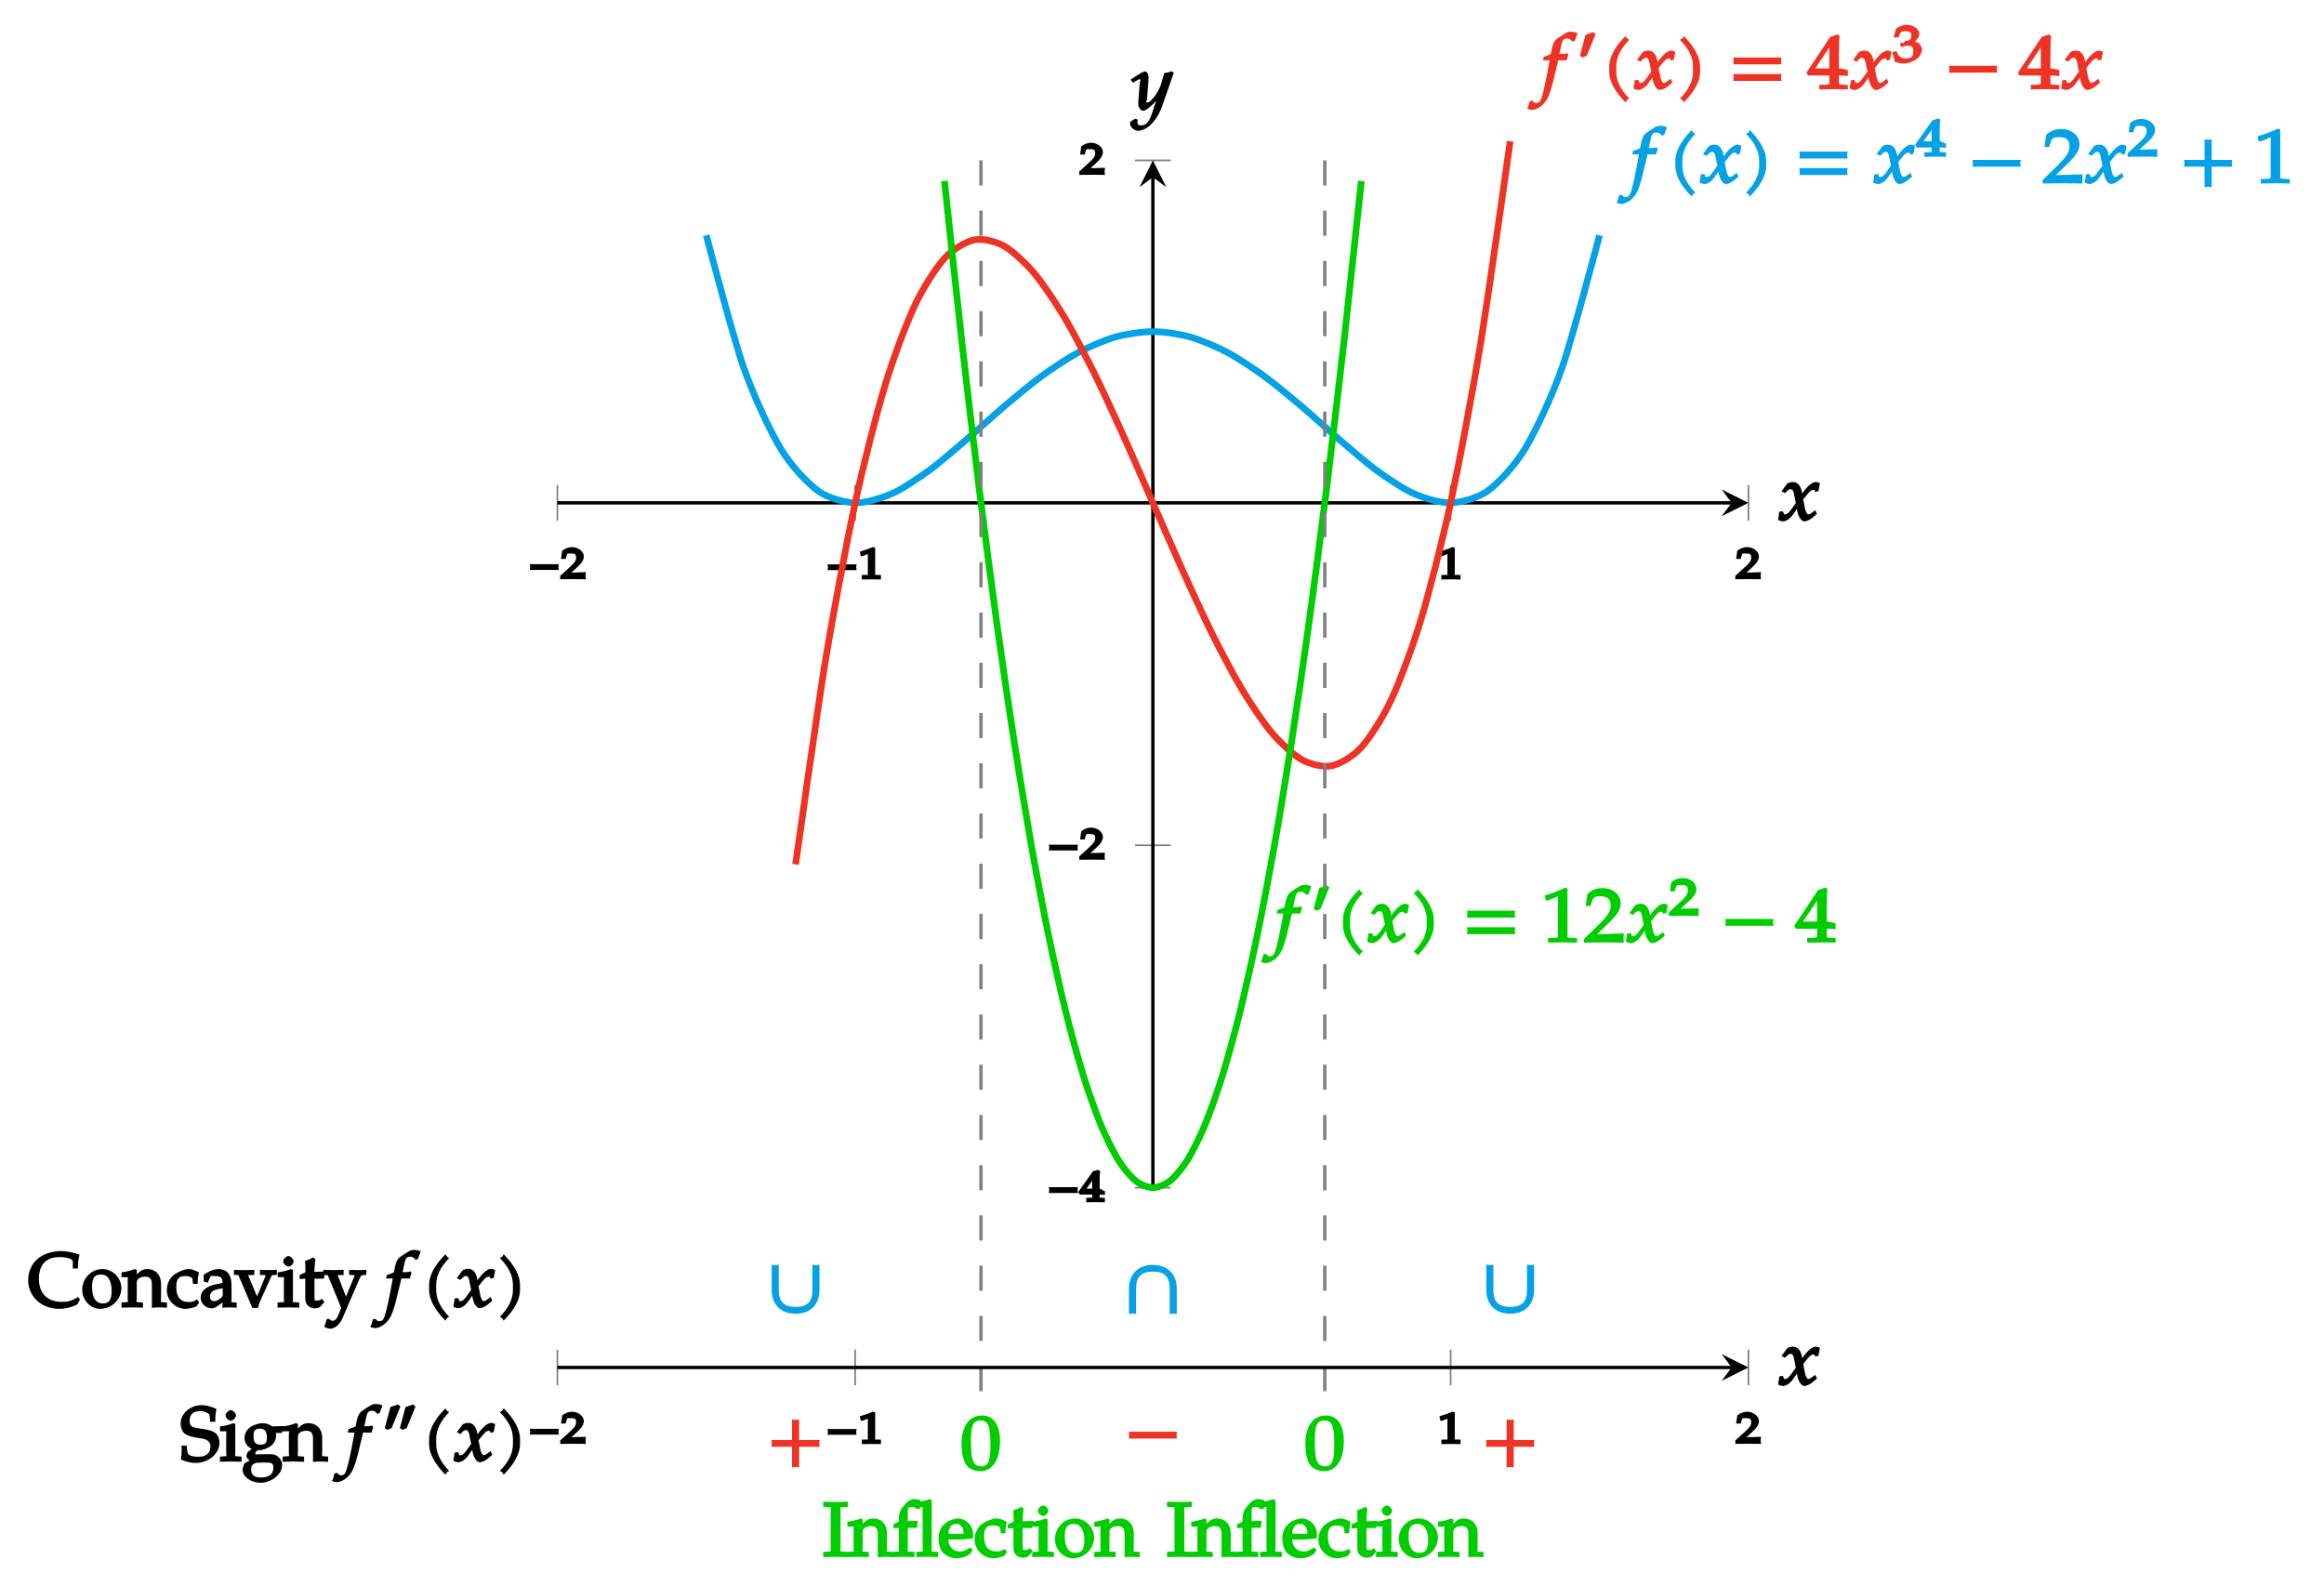 <?xml version="1.0" encoding="UTF-8"?>
<svg xmlns="http://www.w3.org/2000/svg" xmlns:xlink="http://www.w3.org/1999/xlink" width="276.56pt" height="188.75pt" viewBox="0 0 276.56 188.75" version="1.1">
<defs>
<g>
<symbol overflow="visible" id="glyph0-0">
<path style="stroke:none;" d=""/>
</symbol>
<symbol overflow="visible" id="glyph0-1">
<path style="stroke:none;" d="M 3.594 -1.281 C 3.578 -1.328 3.578 -1.391 3.578 -1.438 C 3.578 -1.484 3.578 -1.531 3.625 -1.781 L 0.156 -1.781 C 0.203 -1.531 0.219 -1.484 0.219 -1.438 C 0.219 -1.391 0.203 -1.328 0.156 -1.094 L 3.625 -1.094 Z M 3.594 -1.281 "/>
</symbol>
<symbol overflow="visible" id="glyph0-2">
<path style="stroke:none;" d="M 3.031 -0.172 C 3.016 -0.281 3.016 -0.328 3.016 -0.406 C 3.016 -0.469 3.016 -0.516 3.062 -0.828 L 0.812 -0.766 L 0.953 -0.438 L 2.016 -1.406 C 2.578 -1.906 2.812 -2.328 2.812 -2.703 C 2.812 -3.266 2.156 -3.812 1.422 -3.812 C 1 -3.812 0.578 -3.656 0.234 -3.375 L 0.094 -2.406 L 0.641 -2.406 L 0.766 -2.828 C 0.859 -3.109 0.875 -3.047 1.266 -3.047 C 1.766 -3.047 1.891 -2.969 1.891 -2.547 C 1.891 -2.172 1.703 -1.938 1.047 -1.344 L 0 -0.391 L 0 0.016 L 1.5 0 L 3.062 0.016 Z M 3.031 -0.172 "/>
</symbol>
<symbol overflow="visible" id="glyph0-3">
<path style="stroke:none;" d="M 2.734 -0.172 L 2.734 -0.516 L 2.234 -0.531 C 1.906 -0.547 2.047 -0.406 2.047 -0.672 L 2.047 -3.766 L 1.781 -3.844 C 1.391 -3.672 0.984 -3.531 0.219 -3.297 L 0.328 -2.766 L 0.547 -2.766 L 1.297 -3.062 L 1.328 -3.062 C 1.359 -3.062 1.172 -3.203 1.172 -3.078 L 1.172 -0.672 C 1.172 -0.406 1.297 -0.547 0.984 -0.531 L 0.453 -0.516 L 0.453 0.016 L 1.625 0 L 2.734 0.016 Z M 2.734 -0.172 "/>
</symbol>
<symbol overflow="visible" id="glyph0-4">
<path style="stroke:none;" d="M 3.047 -0.172 L 3.047 -0.516 L 2.578 -0.531 C 2.281 -0.547 2.422 -0.422 2.422 -0.719 L 2.422 -0.906 C 2.562 -0.906 2.688 -0.891 3.047 -0.859 L 3.047 -1.422 L 2.984 -1.297 C 2.984 -1.297 2.562 -1.609 2.375 -1.609 L 2.422 -1.609 L 2.422 -2.109 C 2.422 -2.984 2.438 -3.422 2.484 -3.734 L 2.188 -3.844 L 1.625 -3.672 L -0.125 -1.219 L 0.062 -0.906 L 1.531 -0.906 L 1.531 -0.719 C 1.531 -0.422 1.672 -0.547 1.375 -0.531 L 0.828 -0.516 L 0.828 0.016 L 1.953 0 L 3.047 0.016 Z M 1.734 -1.609 L 0.859 -1.609 L 1.875 -3.031 L 1.531 -3.172 L 1.531 -1.609 Z M 1.734 -1.609 "/>
</symbol>
<symbol overflow="visible" id="glyph1-0">
<path style="stroke:none;" d=""/>
</symbol>
<symbol overflow="visible" id="glyph1-1">
<path style="stroke:none;" d="M 4.125 -6.734 C 3.969 -6.797 3.672 -6.844 3.438 -6.844 C 3.344 -6.844 3.062 -6.781 2.938 -6.703 C 2.875 -6.688 1.953 -6.094 1.719 -5.891 C 1.5 -5.688 1.344 -5.312 1.234 -4.812 L 1.109 -4.172 C 0.859 -4.047 0.656 -3.984 0.281 -3.859 L 0.172 -3.438 L 0.969 -3.438 L 0.906 -3.062 C 0.594 -1.312 0.25 0.344 0.031 0.969 C -0.156 1.5 -0.266 1.641 -0.625 1.641 C -0.859 1.641 -0.859 1.609 -1.078 1.359 L -1.422 1.438 C -1.469 1.766 -1.562 2.094 -1.703 2.312 C -1.531 2.406 -1.25 2.469 -1.141 2.469 C -0.75 2.469 -0.109 2.156 0.266 1.734 C 0.859 1.094 1.109 0.375 1.844 -2.781 C 1.891 -3 1.969 -3.281 1.984 -3.438 L 3.016 -3.438 C 3.078 -3.734 3.141 -3.953 3.203 -4.078 L 3.078 -4.281 L 2.938 -4.25 C 2.703 -4.188 2.594 -4.188 2.125 -4.188 L 2.141 -4.188 L 2.328 -5.062 C 2.484 -5.828 2.594 -6.031 3.047 -6.031 C 3.344 -6.031 3.484 -5.938 3.688 -5.656 L 3.969 -5.766 L 4.234 -6.453 L 4.297 -6.656 Z M 4.125 -6.734 "/>
</symbol>
<symbol overflow="visible" id="glyph1-2">
<path style="stroke:none;" d="M 3.188 -5.938 C 3.141 -5.969 3.094 -6 3.047 -6.047 C 3 -6.094 2.969 -6.141 2.875 -6.328 C 1.609 -5.078 0.922 -3.812 0.922 -2.672 L 0.922 -2.078 C 0.922 -0.938 1.609 0.328 2.875 1.578 C 2.969 1.375 3 1.344 3.047 1.297 C 3.094 1.25 3.141 1.203 3.312 1.125 C 2.203 -0.016 1.766 -1.047 1.766 -2.078 L 1.766 -2.672 C 1.766 -3.719 2.203 -4.734 3.312 -5.875 Z M 3.188 -5.938 "/>
</symbol>
<symbol overflow="visible" id="glyph1-3">
<path style="stroke:none;" d="M 4.938 -4.469 C 4.812 -4.531 4.625 -4.594 4.531 -4.594 C 4.141 -4.594 3.625 -4.234 3.016 -3.406 L 2.656 -2.922 L 2.938 -2.812 L 2.875 -3.25 C 2.75 -4.141 2.344 -4.594 1.766 -4.594 C 1.5 -4.594 1.172 -4.484 1.078 -4.375 L 0.422 -3.484 L 0.844 -3.266 C 1.203 -3.641 1.297 -3.734 1.484 -3.734 C 1.797 -3.734 1.859 -3.5 2.016 -2.625 L 2.125 -2.094 L 1.781 -1.609 C 1.359 -1 1.141 -0.75 0.875 -0.75 C 0.719 -0.75 0.766 -0.656 0.75 -0.703 L 0.578 -1.109 L 0.141 -1.047 C 0.141 -0.75 0.109 -0.625 0.047 -0.344 C 0.031 -0.234 0.031 -0.203 0.016 -0.078 C 0.203 0.031 0.484 0.094 0.594 0.094 C 0.922 0.094 1.406 -0.203 1.719 -0.625 L 2.453 -1.672 L 2.188 -1.766 L 2.297 -1.141 C 2.438 -0.391 2.812 0.094 3.156 0.094 C 3.375 0.094 3.797 -0.094 4.109 -0.344 L 4.641 -0.797 L 4.438 -1.234 C 3.922 -0.844 3.797 -0.75 3.641 -0.75 C 3.484 -0.75 3.469 -0.797 3.375 -0.984 C 3.281 -1.141 3.219 -1.375 3.172 -1.641 L 3 -2.516 L 3.297 -2.891 C 3.766 -3.469 3.906 -3.641 4.219 -3.641 C 4.375 -3.641 4.328 -3.703 4.438 -3.406 L 4.812 -3.5 L 4.984 -4.438 Z M 4.938 -4.469 "/>
</symbol>
<symbol overflow="visible" id="glyph1-4">
<path style="stroke:none;" d="M 2.875 -2.078 L 2.875 -2.672 C 2.875 -3.812 2.172 -5.078 0.922 -6.328 C 0.828 -6.141 0.797 -6.094 0.75 -6.047 C 0.703 -6 0.656 -5.969 0.469 -5.875 C 1.594 -4.734 2.031 -3.719 2.031 -2.672 L 2.031 -2.078 C 2.031 -1.047 1.594 -0.016 0.469 1.125 C 0.656 1.203 0.703 1.25 0.75 1.297 C 0.797 1.344 0.828 1.375 0.922 1.578 C 2.172 0.328 2.875 -0.938 2.875 -2.078 Z M 2.875 -2.078 "/>
</symbol>
<symbol overflow="visible" id="glyph1-5">
<path style="stroke:none;" d="M 6.25 -3.094 C 6.234 -3.188 6.219 -3.281 6.219 -3.359 C 6.219 -3.453 6.234 -3.547 6.281 -3.766 L 0.531 -3.766 C 0.578 -3.547 0.578 -3.453 0.578 -3.359 C 0.578 -3.281 0.578 -3.188 0.531 -2.953 L 6.281 -2.953 Z M 6.25 -1.125 C 6.234 -1.203 6.219 -1.297 6.219 -1.391 C 6.219 -1.484 6.234 -1.562 6.281 -1.797 L 0.531 -1.797 C 0.578 -1.562 0.578 -1.484 0.578 -1.391 C 0.578 -1.297 0.578 -1.203 0.531 -0.984 L 6.281 -0.984 Z M 6.25 -1.125 "/>
</symbol>
<symbol overflow="visible" id="glyph1-6">
<path style="stroke:none;" d="M 6.25 -2.109 C 6.234 -2.203 6.219 -2.281 6.219 -2.375 C 6.219 -2.469 6.234 -2.562 6.281 -2.781 L 0.531 -2.781 C 0.578 -2.562 0.578 -2.469 0.578 -2.375 C 0.578 -2.281 0.578 -2.203 0.531 -1.969 L 6.281 -1.969 Z M 6.25 -2.109 "/>
</symbol>
<symbol overflow="visible" id="glyph1-7">
<path style="stroke:none;" d="M 4.812 -0.109 C 4.797 -0.297 4.797 -0.391 4.797 -0.516 C 4.797 -0.625 4.797 -0.719 4.828 -1.062 L 1.641 -0.969 L 3.172 -2.453 C 4.109 -3.375 4.453 -3.969 4.453 -4.641 C 4.453 -5.672 3.547 -6.453 2.297 -6.453 C 1.594 -6.453 1 -6.234 0.484 -5.75 L 0.297 -4.328 L 0.859 -4.328 L 1.031 -4.875 C 1.188 -5.406 1.391 -5.484 2.047 -5.484 C 2.891 -5.484 3.266 -5.141 3.266 -4.375 C 3.266 -3.703 2.891 -3.141 1.797 -2.062 L 0.078 -0.391 L 0.078 0.031 L 2.438 0 L 4.828 0.031 Z M 4.812 -0.109 "/>
</symbol>
<symbol overflow="visible" id="glyph1-8">
<path style="stroke:none;" d="M 6.25 -2.109 C 6.234 -2.203 6.219 -2.281 6.219 -2.375 C 6.219 -2.469 6.234 -2.562 6.281 -2.781 L 3.828 -2.781 L 3.828 -5.234 C 3.594 -5.188 3.5 -5.172 3.406 -5.172 C 3.312 -5.172 3.234 -5.188 2.984 -5.234 L 2.984 -2.781 L 0.531 -2.781 C 0.578 -2.562 0.578 -2.469 0.578 -2.375 C 0.578 -2.281 0.578 -2.203 0.531 -1.969 L 2.984 -1.969 L 2.984 0.484 C 3.234 0.438 3.312 0.422 3.406 0.422 C 3.5 0.422 3.594 0.438 3.828 0.484 L 3.828 -1.969 L 6.281 -1.969 Z M 6.25 -2.109 "/>
</symbol>
<symbol overflow="visible" id="glyph1-9">
<path style="stroke:none;" d="M 4.328 -0.109 L 4.328 -0.5 L 3.672 -0.531 C 3.125 -0.562 3.188 -0.531 3.188 -1 L 3.188 -6.406 L 2.891 -6.5 C 2.266 -6.188 1.562 -5.922 0.5 -5.578 L 0.609 -4.984 L 0.844 -4.984 L 2.109 -5.5 L 2.141 -5.5 C 2.188 -5.5 2.047 -5.562 2.047 -5.344 L 2.047 -1 C 2.047 -0.531 2.109 -0.562 1.578 -0.531 L 0.875 -0.5 L 0.875 0.031 L 2.641 0 L 4.328 0.031 Z M 4.328 -0.109 "/>
</symbol>
<symbol overflow="visible" id="glyph1-10">
<path style="stroke:none;" d="M 4.859 -0.109 L 4.859 -0.5 L 4.234 -0.531 C 3.766 -0.562 3.797 -0.547 3.797 -1.078 L 3.797 -1.625 C 4.219 -1.625 4.438 -1.609 4.859 -1.562 L 4.859 -2.359 L 4.812 -2.266 C 4.812 -2.266 4.219 -2.469 3.906 -2.469 L 3.797 -2.469 L 3.797 -3.578 C 3.797 -5.172 3.828 -5.953 3.875 -6.391 L 3.594 -6.5 L 2.766 -6.219 L -0.062 -1.969 L 0.125 -1.625 L 2.656 -1.625 L 2.656 -1.078 C 2.656 -0.547 2.719 -0.562 2.25 -0.531 L 1.469 -0.516 L 1.469 0.031 L 3.203 0 L 4.859 0.031 Z M 2.828 -2.469 L 0.984 -2.469 L 2.938 -5.391 L 2.656 -5.484 L 2.656 -2.469 Z M 2.828 -2.469 "/>
</symbol>
<symbol overflow="visible" id="glyph1-11">
<path style="stroke:none;" d="M 4.797 -3.422 C 4.797 -5.375 4 -6.453 2.656 -6.453 C 1.141 -6.453 0.219 -5.203 0.219 -3.047 C 0.219 -1.984 0.453 -0.984 0.812 -0.547 C 1.141 -0.109 1.812 0.172 2.406 0.172 C 3.891 0.172 4.797 -1.125 4.797 -3.422 Z M 3.656 -2.969 C 3.656 -1.062 3.438 -0.406 2.547 -0.406 C 1.594 -0.406 1.344 -1.172 1.344 -3.359 C 1.344 -5.25 1.547 -5.859 2.484 -5.859 C 3.438 -5.859 3.656 -5.125 3.656 -2.969 Z M 3.656 -2.969 "/>
</symbol>
<symbol overflow="visible" id="glyph1-12">
<path style="stroke:none;" d="M 6.25 -2.219 L 6.25 -5.234 C 6.016 -5.188 5.922 -5.172 5.828 -5.172 C 5.734 -5.172 5.656 -5.188 5.406 -5.234 L 5.406 -2.219 C 5.406 -0.812 4.812 -0.203 3.406 -0.203 C 2.016 -0.203 1.406 -0.812 1.406 -2.219 L 1.406 -5.234 C 1.172 -5.188 1.078 -5.172 0.984 -5.172 C 0.891 -5.172 0.812 -5.188 0.562 -5.234 L 0.562 -2.219 C 0.562 -0.469 1.656 0.609 3.406 0.609 C 5.156 0.609 6.25 -0.469 6.25 -2.219 Z M 6.25 -2.219 "/>
</symbol>
<symbol overflow="visible" id="glyph1-13">
<path style="stroke:none;" d="M 6.25 0.312 L 6.25 -2.531 C 6.25 -4.281 5.156 -5.359 3.406 -5.359 C 1.656 -5.359 0.562 -4.281 0.562 -2.531 L 0.562 0.484 C 0.812 0.438 0.891 0.422 0.984 0.422 C 1.078 0.422 1.172 0.438 1.406 0.484 L 1.406 -2.531 C 1.406 -3.938 2.016 -4.562 3.406 -4.562 C 4.812 -4.562 5.406 -3.938 5.406 -2.531 L 5.406 0.484 C 5.656 0.438 5.734 0.422 5.828 0.422 C 5.922 0.422 6.016 0.438 6.25 0.484 Z M 6.25 0.312 "/>
</symbol>
<symbol overflow="visible" id="glyph1-14">
<path style="stroke:none;" d="M 4.984 -4.469 L 4.812 -4.609 C 4.484 -4.5 4.266 -4.438 3.922 -4.406 L 3.547 -3.109 C 3.422 -2.688 3.125 -2.125 2.812 -1.688 C 2.469 -1.234 2.109 -0.875 1.891 -0.875 C 1.672 -0.875 1.844 -1.172 1.859 -1.281 L 2 -3.016 C 2.016 -3.297 2.047 -3.641 2.047 -3.891 C 2.047 -4.297 1.828 -4.594 1.656 -4.594 C 1.531 -4.594 1.281 -4.5 0.812 -4.203 L -0.094 -3.625 L 0.172 -3.25 L 0.828 -3.609 C 0.875 -3.641 0.891 -3.672 0.953 -3.672 C 1.203 -3.672 1.016 -3.359 1 -3.203 L 0.828 -1.031 L 0.828 -0.672 C 0.812 -0.297 1.172 0.094 1.406 0.094 C 1.766 0.094 2.703 -0.703 3.438 -1.719 L 3.172 -1.812 L 2.688 -0.281 C 2.188 1.312 1.859 1.828 1.172 1.828 C 0.828 1.828 0.719 1.719 0.719 1.406 C 0.719 1.359 0.719 1.297 0.766 1.141 L 0.453 1.031 L -0.141 1.406 C -0.156 1.547 -0.156 1.594 -0.156 1.641 C -0.156 2.031 0.375 2.469 0.812 2.469 C 1.844 2.469 3.078 1.234 3.656 -0.438 L 5.047 -4.422 Z M 4.984 -4.469 "/>
</symbol>
<symbol overflow="visible" id="glyph2-0">
<path style="stroke:none;" d=""/>
</symbol>
<symbol overflow="visible" id="glyph2-1">
<path style="stroke:none;" d="M 3.609 -0.156 L 3.609 -0.516 L 3.094 -0.531 C 2.75 -0.562 2.859 -0.453 2.859 -0.812 L 2.859 -1.078 C 3.078 -1.078 3.219 -1.078 3.609 -1.047 L 3.609 -1.656 L 3.547 -1.531 C 3.547 -1.531 3.078 -1.828 2.859 -1.828 L 2.859 -2.484 C 2.859 -3.547 2.859 -4.062 2.922 -4.406 L 2.641 -4.516 L 1.984 -4.312 L -0.078 -1.406 L 0.109 -1.078 L 1.891 -1.078 L 1.891 -0.812 C 1.891 -0.453 2 -0.547 1.656 -0.531 L 1.031 -0.516 L 1.031 0.031 L 2.359 0 L 3.609 0.031 Z M 2.078 -1.828 L 0.922 -1.828 L 2.219 -3.625 L 1.891 -3.75 L 1.891 -1.828 Z M 2.078 -1.828 "/>
</symbol>
<symbol overflow="visible" id="glyph2-2">
<path style="stroke:none;" d="M 3.578 -0.156 C 3.562 -0.281 3.562 -0.344 3.562 -0.438 C 3.562 -0.516 3.562 -0.562 3.609 -0.875 L 0.969 -0.812 L 1.109 -0.516 L 2.375 -1.672 C 3.062 -2.281 3.328 -2.734 3.328 -3.188 C 3.328 -3.875 2.594 -4.484 1.703 -4.484 C 1.203 -4.484 0.719 -4.312 0.328 -3.969 L 0.172 -2.891 L 0.734 -2.891 L 0.875 -3.344 C 0.984 -3.688 1.047 -3.656 1.516 -3.656 C 2.125 -3.656 2.312 -3.516 2.312 -3.016 C 2.312 -2.562 2.078 -2.25 1.281 -1.531 L 0.047 -0.391 L 0.047 0.031 L 1.797 0 L 3.609 0.031 Z M 3.578 -0.156 "/>
</symbol>
<symbol overflow="visible" id="glyph2-3">
<path style="stroke:none;" d="M 1.984 -3.438 L 1.781 -3.609 L 0.875 -3.297 L 0.203 -0.797 L 0.516 -0.594 L 1.016 -0.797 L 2.062 -3.359 Z M 1.984 -3.438 "/>
</symbol>
<symbol overflow="visible" id="glyph2-4">
<path style="stroke:none;" d="M 3.547 -1.516 C 3.547 -1.812 3.344 -2.188 3.094 -2.328 C 2.922 -2.438 2.625 -2.547 2.281 -2.594 L 2.406 -2.297 C 2.969 -2.656 3.234 -3.062 3.234 -3.422 C 3.234 -3.953 2.531 -4.484 1.75 -4.484 C 1.281 -4.484 0.812 -4.312 0.453 -4 L 0.172 -2.984 L 0.766 -2.984 L 0.953 -3.5 C 1.031 -3.703 1.281 -3.719 1.641 -3.719 C 2.094 -3.719 2.281 -3.578 2.281 -3.203 C 2.281 -2.766 2.062 -2.562 1.562 -2.562 C 1.516 -2.562 1.359 -2.281 1.359 -2.281 L 1.047 -2.406 L 0.938 -2.016 L 1.156 -1.844 C 1.469 -1.969 1.594 -2 1.781 -2 C 2.375 -2 2.516 -1.859 2.516 -1.312 C 2.516 -0.703 2.281 -0.484 1.625 -0.484 C 1.297 -0.484 1.156 -0.516 0.938 -0.688 C 0.766 -0.812 0.734 -0.828 0.516 -1.359 L 0 -1.203 C 0.172 -0.734 0.234 -0.516 0.297 -0.078 C 0.844 0.078 1.156 0.125 1.406 0.125 C 1.969 0.125 2.75 -0.203 3.125 -0.609 C 3.375 -0.844 3.547 -1.234 3.547 -1.516 Z M 3.547 -1.516 "/>
</symbol>
<symbol overflow="visible" id="glyph2-5">
<path style="stroke:none;" d="M 1.984 -3.438 L 1.781 -3.609 L 0.875 -3.297 L 0.203 -0.797 L 0.516 -0.594 L 1.016 -0.797 L 2.062 -3.359 Z M 3.781 -3.438 L 3.578 -3.609 L 2.672 -3.297 L 2 -0.797 L 2.297 -0.594 L 2.812 -0.797 L 3.859 -3.359 Z M 3.781 -3.438 "/>
</symbol>
<symbol overflow="visible" id="glyph3-0">
<path style="stroke:none;" d=""/>
</symbol>
<symbol overflow="visible" id="glyph3-1">
<path style="stroke:none;" d="M 6.125 -1.047 L 5.953 -1.234 C 5.25 -0.781 4.75 -0.656 4.078 -0.656 C 2.328 -0.656 1.312 -1.641 1.312 -3.406 C 1.312 -5.062 2.172 -5.984 3.719 -5.984 C 4.594 -5.984 5.344 -5.797 5.344 -5.438 L 5.344 -4.625 L 5.953 -4.625 C 5.953 -5.25 5.984 -5.562 6.141 -6.281 C 5.188 -6.594 4.531 -6.703 3.891 -6.703 C 3.109 -6.703 2.234 -6.469 1.625 -6.109 C 0.609 -5.516 0.031 -4.453 0.031 -3.234 C 0.031 -1.297 1.609 0.172 3.719 0.172 C 4.469 0.172 5.25 -0.031 5.875 -0.344 L 6.203 -0.953 Z M 6.125 -1.047 "/>
</symbol>
<symbol overflow="visible" id="glyph3-2">
<path style="stroke:none;" d="M 4.766 -2.297 C 4.766 -3.5 3.734 -4.562 2.5 -4.562 C 1.188 -4.562 0.109 -3.453 0.109 -2.109 C 0.109 -0.859 1.078 0.172 2.25 0.172 C 3.625 0.172 4.766 -0.953 4.766 -2.297 Z M 3.609 -1.969 C 3.609 -0.938 3.312 -0.469 2.594 -0.469 C 1.719 -0.469 1.281 -1.141 1.281 -2.422 C 1.281 -3.5 1.547 -3.906 2.344 -3.906 C 3.172 -3.906 3.609 -3.188 3.609 -1.969 Z M 3.609 -1.969 "/>
</symbol>
<symbol overflow="visible" id="glyph3-3">
<path style="stroke:none;" d="M 5.297 -0.141 L 5.297 -0.578 L 4.766 -0.625 C 4.453 -0.641 4.594 -0.516 4.594 -1.078 L 4.594 -2.812 C 4.594 -3.859 3.938 -4.562 2.938 -4.562 C 2.594 -4.562 2.281 -4.438 2.094 -4.281 L 1.703 -3.938 L 1.703 -4.453 L 1.469 -4.562 C 1 -4.375 0.531 -4.25 -0.109 -4.172 L -0.109 -3.594 L 0.391 -3.594 C 0.75 -3.594 0.625 -3.688 0.625 -3.109 L 0.625 -1.078 C 0.625 -0.516 0.766 -0.641 0.453 -0.625 L -0.109 -0.578 L -0.109 0.031 C 0.422 0.016 0.797 0 1.172 0 C 1.531 0 1.906 0.016 2.438 0.031 L 2.438 -0.578 L 1.875 -0.625 C 1.562 -0.641 1.703 -0.516 1.703 -1.078 L 1.703 -2.984 C 1.703 -3.391 2.141 -3.656 2.688 -3.656 C 3.281 -3.656 3.5 -3.375 3.5 -2.688 L 3.5 0.047 C 3.906 0.016 4.156 0 4.391 0 C 4.641 0 4.875 0.016 5.297 0.047 Z M 5.297 -0.141 "/>
</symbol>
<symbol overflow="visible" id="glyph3-4">
<path style="stroke:none;" d="M 3.828 -0.703 L 3.672 -0.938 C 3.156 -0.656 3 -0.641 2.672 -0.641 C 1.672 -0.641 1.188 -1.234 1.188 -2.406 C 1.188 -3.375 1.469 -3.734 2.281 -3.734 C 2.672 -3.734 2.984 -3.609 3.109 -3.438 L 3.172 -2.797 L 3.734 -2.797 C 3.734 -3.375 3.781 -3.734 3.891 -4.141 C 3.469 -4.406 3.031 -4.562 2.656 -4.562 C 2.234 -4.562 1.609 -4.328 1.062 -3.984 C 0.438 -3.594 0.062 -2.844 0.062 -2.047 C 0.062 -0.844 1.078 0.172 2.281 0.172 C 2.75 0.172 3.547 -0.031 3.625 -0.172 L 3.906 -0.578 Z M 3.828 -0.703 "/>
</symbol>
<symbol overflow="visible" id="glyph3-5">
<path style="stroke:none;" d="M 4.391 -0.141 L 4.391 -0.578 L 3.875 -0.609 C 3.656 -0.625 3.781 -0.516 3.781 -0.953 L 3.781 -2.594 C 3.781 -3.906 3.25 -4.562 2.203 -4.562 C 1.828 -4.562 1.344 -4.406 1 -4.203 L 0.469 -3.891 L 0.469 -3.078 L 0.953 -2.938 L 1.156 -3.422 C 1.344 -3.844 1.281 -3.734 1.688 -3.734 C 2.531 -3.734 2.703 -3.562 2.719 -2.906 L 2.016 -2.766 C 0.797 -2.547 0.109 -1.953 0.109 -1.172 C 0.109 -0.469 0.703 0.109 1.422 0.109 C 1.578 0.109 1.844 0.031 1.906 -0.016 L 2.719 -0.578 L 2.688 0.047 C 3.094 0.016 3.328 0 3.562 0 C 3.781 0 4 0.016 4.391 0.047 Z M 2.781 -1.406 C 2.516 -1.047 2.078 -0.75 1.734 -0.75 C 1.375 -0.75 1.219 -0.906 1.219 -1.297 C 1.219 -1.625 1.359 -1.812 1.625 -1.984 C 1.844 -2.109 2.219 -2.203 2.734 -2.266 L 2.734 -1.344 Z M 2.781 -1.406 "/>
</symbol>
<symbol overflow="visible" id="glyph3-6">
<path style="stroke:none;" d="M 5 -4.031 L 5 -4.469 C 4.562 -4.453 4.266 -4.438 3.984 -4.438 C 3.719 -4.438 3.422 -4.453 2.984 -4.469 L 2.984 -3.859 L 3.516 -3.844 C 3.797 -3.828 3.625 -3.734 3.391 -3.125 L 3.016 -2.172 L 2.453 -0.922 L 2.797 -0.922 L 1.719 -3.5 C 1.625 -3.766 1.422 -3.844 1.703 -3.844 L 2.312 -3.859 L 2.312 -4.469 C 1.797 -4.453 1.438 -4.438 1.094 -4.438 C 0.75 -4.438 0.406 -4.453 -0.109 -4.469 L -0.109 -3.875 L 0.359 -3.844 C 0.516 -3.844 0.375 -3.922 0.469 -3.719 L 2.078 0.062 L 2.766 0.062 C 2.844 -0.406 2.984 -0.688 3.156 -1.078 L 4.219 -3.422 C 4.422 -3.875 4.375 -3.844 4.562 -3.844 L 5 -3.875 Z M 5 -4.031 "/>
</symbol>
<symbol overflow="visible" id="glyph3-7">
<path style="stroke:none;" d="M 2.594 -0.141 L 2.594 -0.578 L 2.016 -0.625 C 1.719 -0.641 1.844 -0.516 1.844 -1.078 L 1.844 -4.453 L 1.609 -4.562 C 1.141 -4.375 0.688 -4.25 0.031 -4.172 L 0.031 -3.594 L 0.531 -3.594 C 0.891 -3.594 0.766 -3.688 0.766 -3.109 L 0.766 -1.078 C 0.766 -0.516 0.906 -0.641 0.594 -0.625 L 0.016 -0.578 L 0.016 0.031 C 0.562 0.016 0.938 0 1.312 0 C 1.688 0 2.047 0.016 2.594 0.031 Z M 1.922 -5.484 C 1.922 -5.734 1.578 -6.109 1.312 -6.109 C 1.047 -6.109 0.688 -5.75 0.688 -5.484 C 0.688 -5.203 1.047 -4.859 1.312 -4.859 C 1.578 -4.859 1.922 -5.203 1.922 -5.484 Z M 1.922 -5.484 "/>
</symbol>
<symbol overflow="visible" id="glyph3-8">
<path style="stroke:none;" d="M 2.859 -4.266 L 1.797 -4.219 L 1.797 -4.375 C 1.797 -4.75 1.828 -5.062 1.906 -5.719 L 1.641 -5.953 C 1.281 -5.734 1.141 -5.672 0.672 -5.531 C 0.719 -5.125 0.719 -4.953 0.719 -4.688 L 0.719 -4.172 L 0.031 -3.859 L 0.031 -3.375 L 0.703 -3.422 L 0.703 -1.016 C 0.703 -0.344 1.172 0.109 1.859 0.109 C 2.078 0.109 2.406 0.016 2.453 -0.047 L 2.984 -0.641 L 2.703 -1.016 C 2.312 -0.797 2.297 -0.812 2.125 -0.812 C 1.781 -0.812 1.797 -0.812 1.797 -1.25 L 1.797 -3.422 L 2.922 -3.422 L 3.062 -4.266 Z M 2.859 -4.266 "/>
</symbol>
<symbol overflow="visible" id="glyph3-9">
<path style="stroke:none;" d="M 5.047 -4.031 L 5.047 -4.469 C 4.594 -4.453 4.312 -4.438 4.031 -4.438 C 3.734 -4.438 3.469 -4.453 3 -4.469 L 3 -3.875 L 3.406 -3.844 C 3.781 -3.828 3.688 -3.891 3.562 -3.562 L 2.641 -1.312 C 2.578 -1.406 2.531 -1.484 2.375 -1.922 L 1.797 -3.438 C 1.641 -3.828 1.5 -3.828 1.844 -3.844 L 2.344 -3.859 L 2.344 -4.469 C 1.844 -4.453 1.5 -4.438 1.141 -4.438 C 0.797 -4.438 0.453 -4.453 -0.062 -4.469 L -0.062 -3.891 L 0.266 -3.844 C 0.5 -3.828 0.438 -3.891 0.562 -3.578 L 2.047 0.047 L 1.844 0.594 C 1.547 1.344 1.375 1.594 1.031 1.594 C 0.891 1.594 0.844 1.562 0.625 1.375 L 0.344 1.375 L 0.047 2.312 C 0.281 2.453 0.562 2.531 0.719 2.531 C 1.328 2.531 1.875 2.047 2.219 1.266 L 4.031 -2.938 C 4.391 -3.75 4.406 -3.828 4.625 -3.844 L 5.047 -3.875 Z M 5.047 -4.031 "/>
</symbol>
<symbol overflow="visible" id="glyph3-10">
<path style="stroke:none;" d="M 4.672 -2.234 C 4.672 -2.656 4.516 -3.078 4.266 -3.312 C 3.953 -3.609 3.453 -3.781 2.453 -3.906 C 1.359 -4.047 1.125 -4.172 1.125 -4.859 C 1.125 -5.609 1.531 -5.984 2.328 -5.984 C 2.672 -5.984 2.875 -5.953 3.125 -5.828 C 3.422 -5.672 3.469 -5.656 3.5 -5.406 L 3.562 -4.719 L 4.172 -4.719 C 4.172 -5.359 4.203 -5.672 4.312 -6.266 C 3.422 -6.625 3.016 -6.703 2.516 -6.703 C 1.188 -6.703 0.047 -5.688 0.047 -4.516 C 0.047 -4.078 0.203 -3.625 0.469 -3.375 C 0.766 -3.109 1.312 -2.922 2.172 -2.797 C 2.875 -2.703 3.062 -2.641 3.297 -2.438 C 3.531 -2.25 3.594 -2.109 3.594 -1.781 C 3.594 -0.969 3.078 -0.562 2.156 -0.562 C 1.438 -0.562 0.891 -0.734 0.859 -1.109 L 0.766 -1.891 L 0.156 -1.891 C 0.172 -1.547 0.172 -1.406 0.172 -1.344 C 0.172 -0.938 0.156 -0.734 0.078 -0.234 C 0.781 0.062 1.297 0.172 1.828 0.172 C 3.375 0.172 4.672 -0.938 4.672 -2.234 Z M 4.672 -2.234 "/>
</symbol>
<symbol overflow="visible" id="glyph3-11">
<path style="stroke:none;" d="M 5.047 -3.922 L 4.938 -4.219 L 3.609 -4.172 C 3.359 -4.391 2.922 -4.562 2.469 -4.562 C 2.078 -4.562 1.5 -4.375 1.125 -4.156 C 0.625 -3.875 0.328 -3.312 0.328 -2.766 C 0.328 -2.094 0.906 -1.469 1.562 -1.406 L 1.438 -1.688 L 0.734 -1.141 C 0.641 -1.016 0.562 -0.766 0.562 -0.641 C 0.562 -0.391 0.891 -0.078 1.312 0.047 L 1.188 -0.234 L 0.406 0.172 C 0.281 0.25 0.109 0.703 0.109 0.984 C 0.109 1.797 1.078 2.531 2.219 2.531 C 3.578 2.531 4.812 1.516 4.812 0.422 C 4.812 -0.219 4.219 -0.859 3.594 -0.859 L 2.156 -0.859 C 1.688 -0.859 1.625 -0.781 1.625 -1.016 C 1.625 -1.141 1.656 -1.109 1.891 -1.312 C 1.953 -1.359 1.969 -1.375 1.938 -1.359 C 1.969 -1.359 2.031 -1.344 2.094 -1.344 C 2.484 -1.344 3.078 -1.562 3.438 -1.828 C 3.844 -2.109 4.094 -2.594 4.094 -3.078 C 4.094 -3.25 4.062 -3.375 4.062 -3.391 L 4.734 -3.391 L 5.047 -3.906 Z M 3 -2.812 C 3 -2.219 2.797 -2 2.25 -2 C 1.656 -2 1.406 -2.281 1.406 -2.984 C 1.406 -3.672 1.578 -3.906 2.156 -3.906 C 2.766 -3.906 3 -3.562 3 -2.812 Z M 3.766 0.75 C 3.766 1.516 3.234 1.906 2.281 1.906 C 1.5 1.906 1.125 1.625 1.125 0.969 C 1.125 0.562 1.203 0.375 1.562 0.219 C 1.703 0.156 1.953 0.125 2.578 0.125 C 3.594 0.125 3.766 0.156 3.766 0.75 Z M 3.766 0.75 "/>
</symbol>
<symbol overflow="visible" id="glyph3-12">
<path style="stroke:none;" d="M 2.984 -0.141 L 2.984 -0.578 L 2.391 -0.625 C 1.984 -0.641 2.094 -0.531 2.094 -1.25 L 2.094 -5.281 C 2.094 -5.984 1.984 -5.891 2.391 -5.906 L 2.984 -5.953 L 2.984 -6.562 C 2.391 -6.531 1.953 -6.531 1.5 -6.531 C 1.062 -6.531 0.641 -6.531 0.031 -6.562 L 0.031 -5.953 L 0.625 -5.906 C 1.047 -5.891 0.922 -5.984 0.922 -5.281 L 0.922 -1.25 C 0.922 -0.531 1.047 -0.641 0.625 -0.625 L 0.031 -0.578 L 0.031 0.031 C 0.641 0.016 1.062 0 1.5 0 C 1.953 0 2.391 0.016 2.984 0.031 Z M 2.984 -0.141 "/>
</symbol>
<symbol overflow="visible" id="glyph3-13">
<path style="stroke:none;" d="M 5.453 -0.141 L 5.453 -0.578 L 4.875 -0.625 C 4.578 -0.641 4.703 -0.516 4.703 -1.078 L 4.703 -6.656 L 4.516 -6.875 C 4.094 -6.734 3.797 -6.656 3.359 -6.562 L 3.359 -6.75 C 3.094 -6.797 3.078 -6.812 3 -6.828 C 2.812 -6.875 2.719 -6.875 2.641 -6.875 C 2.359 -6.875 1.922 -6.688 1.719 -6.453 L 1.203 -5.859 C 0.938 -5.562 0.781 -5.031 0.781 -4.438 L 0.781 -4.172 L 0.156 -3.891 L 0.156 -3.406 L 0.781 -3.438 L 0.781 -1.078 C 0.781 -0.516 0.922 -0.641 0.625 -0.625 L 0.031 -0.578 L 0.031 0.031 C 0.578 0.016 0.953 0 1.344 0 C 1.719 0 2.109 0.016 2.656 0.031 L 2.656 -0.578 L 2.031 -0.625 C 1.734 -0.641 1.859 -0.516 1.859 -1.078 L 1.859 -3.453 L 2.953 -3.453 L 3.062 -4.297 C 2.484 -4.25 2.094 -4.25 1.859 -4.25 L 1.859 -4.828 C 1.859 -5.859 1.828 -5.938 2.328 -5.938 C 2.562 -5.938 2.594 -5.922 2.953 -5.672 L 3.359 -5.781 L 3.359 -5.922 L 3.562 -5.922 C 3.719 -5.922 3.625 -5.922 3.625 -5.609 L 3.625 -1.078 C 3.625 -0.516 3.766 -0.641 3.469 -0.625 L 2.875 -0.578 L 2.875 0.031 C 3.422 0.016 3.797 0 4.172 0 C 4.547 0 4.922 0.016 5.453 0.031 Z M 5.453 -0.141 "/>
</symbol>
<symbol overflow="visible" id="glyph3-14">
<path style="stroke:none;" d="M 4.172 -2.672 C 4.172 -3.703 3.359 -4.562 2.344 -4.562 C 2.016 -4.562 1.5 -4.391 1.141 -4.172 C 0.406 -3.75 0.062 -3.062 0.062 -2.141 C 0.062 -1.562 0.234 -0.953 0.484 -0.625 C 0.828 -0.141 1.562 0.172 2.25 0.172 C 2.578 0.172 2.906 0.109 3.281 -0.047 C 3.516 -0.156 3.828 -0.312 3.859 -0.375 L 4.141 -0.859 L 3.812 -1.094 C 3.109 -0.672 3.016 -0.641 2.641 -0.641 C 2.047 -0.641 1.688 -0.859 1.438 -1.297 C 1.266 -1.594 1.25 -1.719 1.234 -2.062 L 2.375 -2.062 C 3 -2.062 3.375 -2.094 4.156 -2.203 C 4.172 -2.484 4.172 -2.562 4.172 -2.672 Z M 3.219 -2.75 L 2.219 -2.719 C 1.797 -2.719 1.562 -2.719 1.25 -2.75 C 1.25 -3.016 1.234 -3.078 1.359 -3.312 L 1.406 -3.438 C 1.594 -3.844 1.812 -3.906 2.25 -3.906 C 2.531 -3.906 2.641 -3.844 2.812 -3.594 C 3 -3.297 3.047 -3.172 3.047 -2.75 Z M 3.219 -2.75 "/>
</symbol>
</g>
</defs>
<g id="surface1">
<path style="fill:none;stroke-width:0.199;stroke-linecap:butt;stroke-linejoin:miter;stroke:rgb(50%,50%,50%);stroke-opacity:1;stroke-miterlimit:10;" d="M 0.001 79.369 L 0.001 83.619 M 35.435 79.369 L 35.435 83.619 M 106.298 79.369 L 106.298 83.619 M 141.732 79.369 L 141.732 83.619 " transform="matrix(1,0,0,-1,66.331,141.33)"/>
<path style="fill:none;stroke-width:0.199;stroke-linecap:butt;stroke-linejoin:miter;stroke:rgb(50%,50%,50%);stroke-opacity:1;stroke-miterlimit:10;" d="M 68.739 0.002 L 72.993 0.002 M 68.739 40.748 L 72.993 40.748 M 68.739 122.244 L 72.993 122.244 " transform="matrix(1,0,0,-1,66.331,141.33)"/>
<path style="fill:none;stroke-width:0.399;stroke-linecap:butt;stroke-linejoin:miter;stroke:rgb(0%,0%,0%);stroke-opacity:1;stroke-miterlimit:10;" d="M 0.001 81.494 L 139.739 81.494 " transform="matrix(1,0,0,-1,66.331,141.33)"/>
<path style=" stroke:none;fill-rule:nonzero;fill:rgb(0%,0%,0%);fill-opacity:1;" d="M 208.062 59.836 L 204.875 58.242 L 206.07 59.836 L 204.875 61.43 "/>
<path style="fill:none;stroke-width:0.399;stroke-linecap:butt;stroke-linejoin:miter;stroke:rgb(0%,0%,0%);stroke-opacity:1;stroke-miterlimit:10;" d="M 70.864 0.002 L 70.864 120.248 " transform="matrix(1,0,0,-1,66.331,141.33)"/>
<path style=" stroke:none;fill-rule:nonzero;fill:rgb(0%,0%,0%);fill-opacity:1;" d="M 137.195 19.086 L 135.602 22.277 L 137.195 21.082 L 138.789 22.277 "/>
<g style="fill:rgb(0%,0%,0%);fill-opacity:1;">
  <use xlink:href="#glyph0-1" x="62.881" y="68.913"/>
  <use xlink:href="#glyph0-2" x="66.667" y="68.913"/>
</g>
<g style="fill:rgb(0%,0%,0%);fill-opacity:1;">
  <use xlink:href="#glyph0-1" x="98.314" y="68.938"/>
  <use xlink:href="#glyph0-3" x="102.1" y="68.938"/>
</g>
<g style="fill:rgb(0%,0%,0%);fill-opacity:1;">
  <use xlink:href="#glyph0-3" x="171.073" y="68.938"/>
</g>
<g style="fill:rgb(0%,0%,0%);fill-opacity:1;">
  <use xlink:href="#glyph0-2" x="206.505" y="68.913"/>
</g>
<g style="fill:rgb(0%,0%,0%);fill-opacity:1;">
  <use xlink:href="#glyph0-1" x="124.651" y="143.051"/>
  <use xlink:href="#glyph0-4" x="128.437" y="143.051"/>
</g>
<g style="fill:rgb(0%,0%,0%);fill-opacity:1;">
  <use xlink:href="#glyph0-1" x="124.651" y="102.291"/>
  <use xlink:href="#glyph0-2" x="128.437" y="102.291"/>
</g>
<g style="fill:rgb(0%,0%,0%);fill-opacity:1;">
  <use xlink:href="#glyph0-2" x="128.437" y="20.796"/>
</g>
<path style="fill:none;stroke-width:0.797;stroke-linecap:butt;stroke-linejoin:miter;stroke:rgb(1.999%,63.1%,90.199%);stroke-opacity:1;stroke-miterlimit:10;" d="M 17.716 113.33 C 17.716 113.33 20.915 101.178 22.146 97.654 C 23.376 94.135 25.345 89.982 26.575 87.939 C 27.802 85.896 29.774 83.826 31.005 82.932 C 32.231 82.037 34.204 81.537 35.435 81.494 C 36.661 81.451 38.634 82.072 39.86 82.615 C 41.091 83.154 43.064 84.502 44.29 85.392 C 45.521 86.287 47.489 88.01 48.72 89.06 C 49.95 90.111 51.919 91.916 53.149 92.955 C 54.38 93.994 56.349 95.646 57.579 96.541 C 58.806 97.435 60.778 98.748 62.009 99.4 C 63.235 100.053 65.208 100.892 66.435 101.236 C 67.665 101.58 69.638 101.869 70.864 101.869 C 72.095 101.869 74.067 101.58 75.294 101.236 C 76.524 100.892 78.493 100.053 79.724 99.4 C 80.954 98.748 82.923 97.435 84.153 96.541 C 85.38 95.646 87.353 93.994 88.583 92.955 C 89.81 91.916 91.782 90.111 93.013 89.06 C 94.239 88.01 96.212 86.287 97.439 85.392 C 98.669 84.502 100.642 83.154 101.868 82.615 C 103.099 82.072 105.067 81.451 106.298 81.494 C 107.528 81.537 109.497 82.037 110.728 82.932 C 111.958 83.826 113.927 85.896 115.157 87.939 C 116.384 89.982 118.356 94.135 119.587 97.654 C 120.814 101.178 124.013 113.33 124.013 113.33 " transform="matrix(1,0,0,-1,66.331,141.33)"/>
<g style="fill:rgb(1.961%,63.135%,90.195%);fill-opacity:1;">
  <use xlink:href="#glyph1-1" x="194.065" y="21.808"/>
</g>
<g style="fill:rgb(1.961%,63.135%,90.195%);fill-opacity:1;">
  <use xlink:href="#glyph1-2" x="198.441" y="21.808"/>
  <use xlink:href="#glyph1-3" x="202.242" y="21.808"/>
  <use xlink:href="#glyph1-4" x="207.308" y="21.808"/>
</g>
<g style="fill:rgb(1.961%,63.135%,90.195%);fill-opacity:1;">
  <use xlink:href="#glyph1-5" x="213.594" y="21.808"/>
</g>
<g style="fill:rgb(1.961%,63.135%,90.195%);fill-opacity:1;">
  <use xlink:href="#glyph1-3" x="222.901" y="21.808"/>
</g>
<g style="fill:rgb(1.961%,63.135%,90.195%);fill-opacity:1;">
  <use xlink:href="#glyph2-1" x="227.972" y="18.633"/>
</g>
<g style="fill:rgb(1.961%,63.135%,90.195%);fill-opacity:1;">
  <use xlink:href="#glyph1-6" x="234.199" y="21.807"/>
</g>
<g style="fill:rgb(1.961%,63.135%,90.195%);fill-opacity:1;">
  <use xlink:href="#glyph1-7" x="243.004" y="21.807"/>
  <use xlink:href="#glyph1-3" x="248.07" y="21.807"/>
</g>
<g style="fill:rgb(1.961%,63.135%,90.195%);fill-opacity:1;">
  <use xlink:href="#glyph2-2" x="253.138" y="18.633"/>
</g>
<g style="fill:rgb(1.961%,63.135%,90.195%);fill-opacity:1;">
  <use xlink:href="#glyph1-8" x="259.365" y="21.807"/>
</g>
<g style="fill:rgb(1.961%,63.135%,90.195%);fill-opacity:1;">
  <use xlink:href="#glyph1-9" x="268.17" y="21.807"/>
</g>
<path style="fill:none;stroke-width:0.797;stroke-linecap:butt;stroke-linejoin:miter;stroke:rgb(93.3%,19.6%,14.099%);stroke-opacity:1;stroke-miterlimit:10;" d="M 28.345 38.467 C 28.345 38.467 30.907 56.697 31.888 62.67 C 32.872 68.639 34.45 76.951 35.435 81.494 C 36.415 86.041 37.993 92.174 38.978 95.432 C 39.958 98.685 41.536 102.861 42.521 104.967 C 43.501 107.068 45.079 109.502 46.064 110.588 C 47.044 111.674 48.622 112.584 49.606 112.787 C 50.591 112.994 52.165 112.6 53.149 112.057 C 54.134 111.514 55.708 110.029 56.692 108.877 C 57.677 107.725 59.251 105.373 60.235 103.744 C 61.22 102.115 62.794 99.107 63.778 97.142 C 64.763 95.174 66.341 91.732 67.321 89.564 C 68.306 87.392 69.884 83.732 70.864 81.494 C 71.849 79.256 73.427 75.6 74.407 73.428 C 75.392 71.256 76.97 67.814 77.95 65.85 C 78.935 63.881 80.513 60.873 81.497 59.248 C 82.478 57.619 84.056 55.267 85.04 54.111 C 86.021 52.959 87.599 51.478 88.583 50.935 C 89.564 50.392 91.142 49.998 92.126 50.201 C 93.106 50.404 94.685 51.314 95.669 52.4 C 96.653 53.486 98.228 55.92 99.212 58.025 C 100.196 60.127 101.771 64.303 102.755 67.56 C 103.739 70.814 105.314 76.951 106.298 81.494 C 107.282 86.041 108.856 94.35 109.841 100.318 C 110.825 106.291 113.384 124.525 113.384 124.525 " transform="matrix(1,0,0,-1,66.331,141.33)"/>
<g style="fill:rgb(93.332%,19.608%,14.119%);fill-opacity:1;">
  <use xlink:href="#glyph1-1" x="183.435" y="10.612"/>
</g>
<g style="fill:rgb(93.332%,19.608%,14.119%);fill-opacity:1;">
  <use xlink:href="#glyph2-3" x="187.811" y="7.437"/>
</g>
<g style="fill:rgb(93.332%,19.608%,14.119%);fill-opacity:1;">
  <use xlink:href="#glyph1-2" x="190.575" y="10.611"/>
  <use xlink:href="#glyph1-3" x="194.377" y="10.611"/>
  <use xlink:href="#glyph1-4" x="199.443" y="10.611"/>
</g>
<g style="fill:rgb(93.332%,19.608%,14.119%);fill-opacity:1;">
  <use xlink:href="#glyph1-5" x="205.728" y="10.611"/>
</g>
<g style="fill:rgb(93.332%,19.608%,14.119%);fill-opacity:1;">
  <use xlink:href="#glyph1-10" x="215.035" y="10.611"/>
  <use xlink:href="#glyph1-3" x="220.101" y="10.611"/>
</g>
<g style="fill:rgb(93.332%,19.608%,14.119%);fill-opacity:1;">
  <use xlink:href="#glyph2-4" x="225.172" y="7.437"/>
</g>
<g style="fill:rgb(93.332%,19.608%,14.119%);fill-opacity:1;">
  <use xlink:href="#glyph1-6" x="231.399" y="10.611"/>
</g>
<g style="fill:rgb(93.332%,19.608%,14.119%);fill-opacity:1;">
  <use xlink:href="#glyph1-10" x="240.204" y="10.611"/>
  <use xlink:href="#glyph1-3" x="245.27" y="10.611"/>
</g>
<path style="fill:none;stroke-width:0.797;stroke-linecap:butt;stroke-linejoin:miter;stroke:rgb(0%,80.399%,0%);stroke-opacity:1;stroke-miterlimit:10;" d="M 46.064 119.799 C 46.064 119.799 47.556 105.74 48.13 100.662 C 48.704 95.584 49.622 87.81 50.196 83.193 C 50.771 78.576 51.689 71.541 52.263 67.385 C 52.837 63.232 53.755 56.935 54.329 53.244 C 54.903 49.549 55.825 43.998 56.396 40.764 C 56.97 37.533 57.892 32.721 58.466 29.951 C 59.036 27.178 59.958 23.107 60.532 20.799 C 61.103 18.49 62.024 15.158 62.599 13.31 C 63.173 11.463 64.091 8.873 64.665 7.486 C 65.239 6.103 66.157 4.252 66.731 3.326 C 67.306 2.404 68.224 1.295 68.798 0.834 C 69.372 0.369 70.29 0.002 70.864 0.002 C 71.439 0.002 72.36 0.369 72.931 0.83 C 73.505 1.295 74.427 2.404 75.001 3.326 C 75.571 4.252 76.493 6.103 77.067 7.486 C 77.638 8.873 78.56 11.463 79.134 13.31 C 79.708 15.158 80.626 18.49 81.2 20.799 C 81.774 23.107 82.692 27.178 83.267 29.947 C 83.841 32.717 84.759 37.529 85.333 40.764 C 85.907 43.994 86.825 49.549 87.399 53.24 C 87.974 56.935 88.896 63.228 89.466 67.385 C 90.04 71.541 90.962 78.572 91.536 83.189 C 92.106 87.807 93.028 95.58 93.603 100.662 C 94.173 105.74 95.669 119.795 95.669 119.795 " transform="matrix(1,0,0,-1,66.331,141.33)"/>
<g style="fill:rgb(0%,80.391%,0%);fill-opacity:1;">
  <use xlink:href="#glyph1-1" x="151.747" y="112.137"/>
</g>
<g style="fill:rgb(0%,80.391%,0%);fill-opacity:1;">
  <use xlink:href="#glyph2-3" x="156.123" y="108.962"/>
</g>
<g style="fill:rgb(0%,80.391%,0%);fill-opacity:1;">
  <use xlink:href="#glyph1-2" x="158.887" y="112.136"/>
  <use xlink:href="#glyph1-3" x="162.689" y="112.136"/>
  <use xlink:href="#glyph1-4" x="167.755" y="112.136"/>
</g>
<g style="fill:rgb(0%,80.391%,0%);fill-opacity:1;">
  <use xlink:href="#glyph1-5" x="174.04" y="112.136"/>
</g>
<g style="fill:rgb(0%,80.391%,0%);fill-opacity:1;">
  <use xlink:href="#glyph1-9" x="183.347" y="112.136"/>
  <use xlink:href="#glyph1-7" x="188.413" y="112.136"/>
  <use xlink:href="#glyph1-3" x="193.479" y="112.136"/>
</g>
<g style="fill:rgb(0%,80.391%,0%);fill-opacity:1;">
  <use xlink:href="#glyph2-2" x="198.55" y="108.962"/>
</g>
<g style="fill:rgb(0%,80.391%,0%);fill-opacity:1;">
  <use xlink:href="#glyph1-6" x="204.777" y="112.136"/>
</g>
<g style="fill:rgb(0%,80.391%,0%);fill-opacity:1;">
  <use xlink:href="#glyph1-10" x="213.582" y="112.136"/>
</g>
<g style="fill:rgb(0%,0%,0%);fill-opacity:1;">
  <use xlink:href="#glyph3-1" x="3.319" y="155.572"/>
  <use xlink:href="#glyph3-2" x="9.676" y="155.572"/>
  <use xlink:href="#glyph3-3" x="14.572" y="155.572"/>
  <use xlink:href="#glyph3-4" x="19.79" y="155.572"/>
  <use xlink:href="#glyph3-5" x="23.771" y="155.572"/>
</g>
<g style="fill:rgb(0%,0%,0%);fill-opacity:1;">
  <use xlink:href="#glyph3-6" x="27.95" y="155.572"/>
  <use xlink:href="#glyph3-7" x="33.016" y="155.572"/>
  <use xlink:href="#glyph3-8" x="35.625" y="155.572"/>
  <use xlink:href="#glyph3-9" x="38.548" y="155.572"/>
</g>
<g style="fill:rgb(0%,0%,0%);fill-opacity:1;">
  <use xlink:href="#glyph1-1" x="45.766" y="155.571"/>
</g>
<g style="fill:rgb(0%,0%,0%);fill-opacity:1;">
  <use xlink:href="#glyph1-2" x="50.142" y="155.571"/>
  <use xlink:href="#glyph1-3" x="53.943" y="155.571"/>
  <use xlink:href="#glyph1-4" x="59.009" y="155.571"/>
</g>
<g style="fill:rgb(0%,0%,0%);fill-opacity:1;">
  <use xlink:href="#glyph3-10" x="21.447" y="173.908"/>
  <use xlink:href="#glyph3-7" x="26.154" y="173.908"/>
  <use xlink:href="#glyph3-11" x="28.764" y="173.908"/>
  <use xlink:href="#glyph3-3" x="33.749" y="173.908"/>
</g>
<g style="fill:rgb(0%,0%,0%);fill-opacity:1;">
  <use xlink:href="#glyph1-1" x="41.209" y="173.907"/>
</g>
<g style="fill:rgb(0%,0%,0%);fill-opacity:1;">
  <use xlink:href="#glyph2-5" x="45.585" y="170.733"/>
</g>
<g style="fill:rgb(0%,0%,0%);fill-opacity:1;">
  <use xlink:href="#glyph1-2" x="50.142" y="173.907"/>
  <use xlink:href="#glyph1-3" x="53.944" y="173.907"/>
  <use xlink:href="#glyph1-4" x="59.01" y="173.907"/>
</g>
<path style="fill:none;stroke-width:0.399;stroke-linecap:butt;stroke-linejoin:miter;stroke:rgb(50%,50%,50%);stroke-opacity:1;stroke-dasharray:2.989,2.989;stroke-miterlimit:10;" d="M 50.407 122.244 L 50.407 -26.486 " transform="matrix(1,0,0,-1,66.331,141.33)"/>
<path style="fill:none;stroke-width:0.399;stroke-linecap:butt;stroke-linejoin:miter;stroke:rgb(50%,50%,50%);stroke-opacity:1;stroke-dasharray:2.989,2.989;stroke-miterlimit:10;" d="M 91.321 122.244 L 91.321 -26.486 " transform="matrix(1,0,0,-1,66.331,141.33)"/>
<g style="fill:rgb(0%,80.391%,0%);fill-opacity:1;">
  <use xlink:href="#glyph1-11" x="114.206" y="174.89"/>
</g>
<g style="fill:rgb(0%,80.391%,0%);fill-opacity:1;">
  <use xlink:href="#glyph1-11" x="155.121" y="174.89"/>
</g>
<g style="fill:rgb(93.332%,19.608%,14.119%);fill-opacity:1;">
  <use xlink:href="#glyph1-8" x="91.27" y="174.132"/>
</g>
<g style="fill:rgb(1.961%,63.135%,90.195%);fill-opacity:1;">
  <use xlink:href="#glyph1-12" x="91.27" y="155.715"/>
</g>
<g style="fill:rgb(93.332%,19.608%,14.119%);fill-opacity:1;">
  <use xlink:href="#glyph1-6" x="133.789" y="173.146"/>
</g>
<g style="fill:rgb(1.961%,63.135%,90.195%);fill-opacity:1;">
  <use xlink:href="#glyph1-13" x="133.789" y="155.877"/>
</g>
<g style="fill:rgb(93.332%,19.608%,14.119%);fill-opacity:1;">
  <use xlink:href="#glyph1-8" x="176.309" y="174.132"/>
</g>
<g style="fill:rgb(1.961%,63.135%,90.195%);fill-opacity:1;">
  <use xlink:href="#glyph1-12" x="176.309" y="155.715"/>
</g>
<g style="fill:rgb(0%,80.391%,0%);fill-opacity:1;">
  <use xlink:href="#glyph3-12" x="97.932" y="185.252"/>
  <use xlink:href="#glyph3-3" x="100.954" y="185.252"/>
  <use xlink:href="#glyph3-13" x="106.172" y="185.252"/>
  <use xlink:href="#glyph3-14" x="111.624" y="185.252"/>
  <use xlink:href="#glyph3-4" x="115.919" y="185.252"/>
  <use xlink:href="#glyph3-8" x="119.9" y="185.252"/>
  <use xlink:href="#glyph3-7" x="122.823" y="185.252"/>
  <use xlink:href="#glyph3-2" x="125.432" y="185.252"/>
  <use xlink:href="#glyph3-3" x="130.328" y="185.252"/>
</g>
<g style="fill:rgb(0%,80.391%,0%);fill-opacity:1;">
  <use xlink:href="#glyph3-12" x="138.846" y="185.252"/>
  <use xlink:href="#glyph3-3" x="141.868" y="185.252"/>
  <use xlink:href="#glyph3-13" x="147.086" y="185.252"/>
  <use xlink:href="#glyph3-14" x="152.538" y="185.252"/>
  <use xlink:href="#glyph3-4" x="156.833" y="185.252"/>
  <use xlink:href="#glyph3-8" x="160.814" y="185.252"/>
  <use xlink:href="#glyph3-7" x="163.737" y="185.252"/>
  <use xlink:href="#glyph3-2" x="166.346" y="185.252"/>
  <use xlink:href="#glyph3-3" x="171.242" y="185.252"/>
</g>
<g style="fill:rgb(0%,0%,0%);fill-opacity:1;">
  <use xlink:href="#glyph1-3" x="211.582" y="61.947"/>
</g>
<g style="fill:rgb(0%,0%,0%);fill-opacity:1;">
  <use xlink:href="#glyph1-14" x="134.632" y="13.093"/>
</g>
<path style="fill:none;stroke-width:0.199;stroke-linecap:butt;stroke-linejoin:miter;stroke:rgb(50%,50%,50%);stroke-opacity:1;stroke-miterlimit:10;" d="M 0 58.996 L 0 63.25 M 35.434 58.996 L 35.434 63.25 M 106.297 58.996 L 106.297 63.25 M 141.731 58.996 L 141.731 63.25 " transform="matrix(1,0,0,-1,66.332,223.844)"/>
<path style="fill:none;stroke-width:0.399;stroke-linecap:butt;stroke-linejoin:miter;stroke:rgb(0%,0%,0%);stroke-opacity:1;stroke-miterlimit:10;" d="M 0 61.121 L 139.738 61.121 " transform="matrix(1,0,0,-1,66.332,223.844)"/>
<path style=" stroke:none;fill-rule:nonzero;fill:rgb(0%,0%,0%);fill-opacity:1;" d="M 208.062 162.723 L 204.875 161.129 L 206.07 162.723 L 204.875 164.316 "/>
<g style="fill:rgb(0%,0%,0%);fill-opacity:1;">
  <use xlink:href="#glyph0-1" x="62.882" y="171.799"/>
  <use xlink:href="#glyph0-2" x="66.668" y="171.799"/>
</g>
<g style="fill:rgb(0%,0%,0%);fill-opacity:1;">
  <use xlink:href="#glyph0-1" x="98.315" y="171.824"/>
  <use xlink:href="#glyph0-3" x="102.101" y="171.824"/>
</g>
<g style="fill:rgb(0%,0%,0%);fill-opacity:1;">
  <use xlink:href="#glyph0-3" x="171.074" y="171.824"/>
</g>
<g style="fill:rgb(0%,0%,0%);fill-opacity:1;">
  <use xlink:href="#glyph0-2" x="206.506" y="171.799"/>
</g>
<g style="fill:rgb(0%,0%,0%);fill-opacity:1;">
  <use xlink:href="#glyph1-3" x="211.583" y="164.833"/>
</g>
</g>
</svg>
